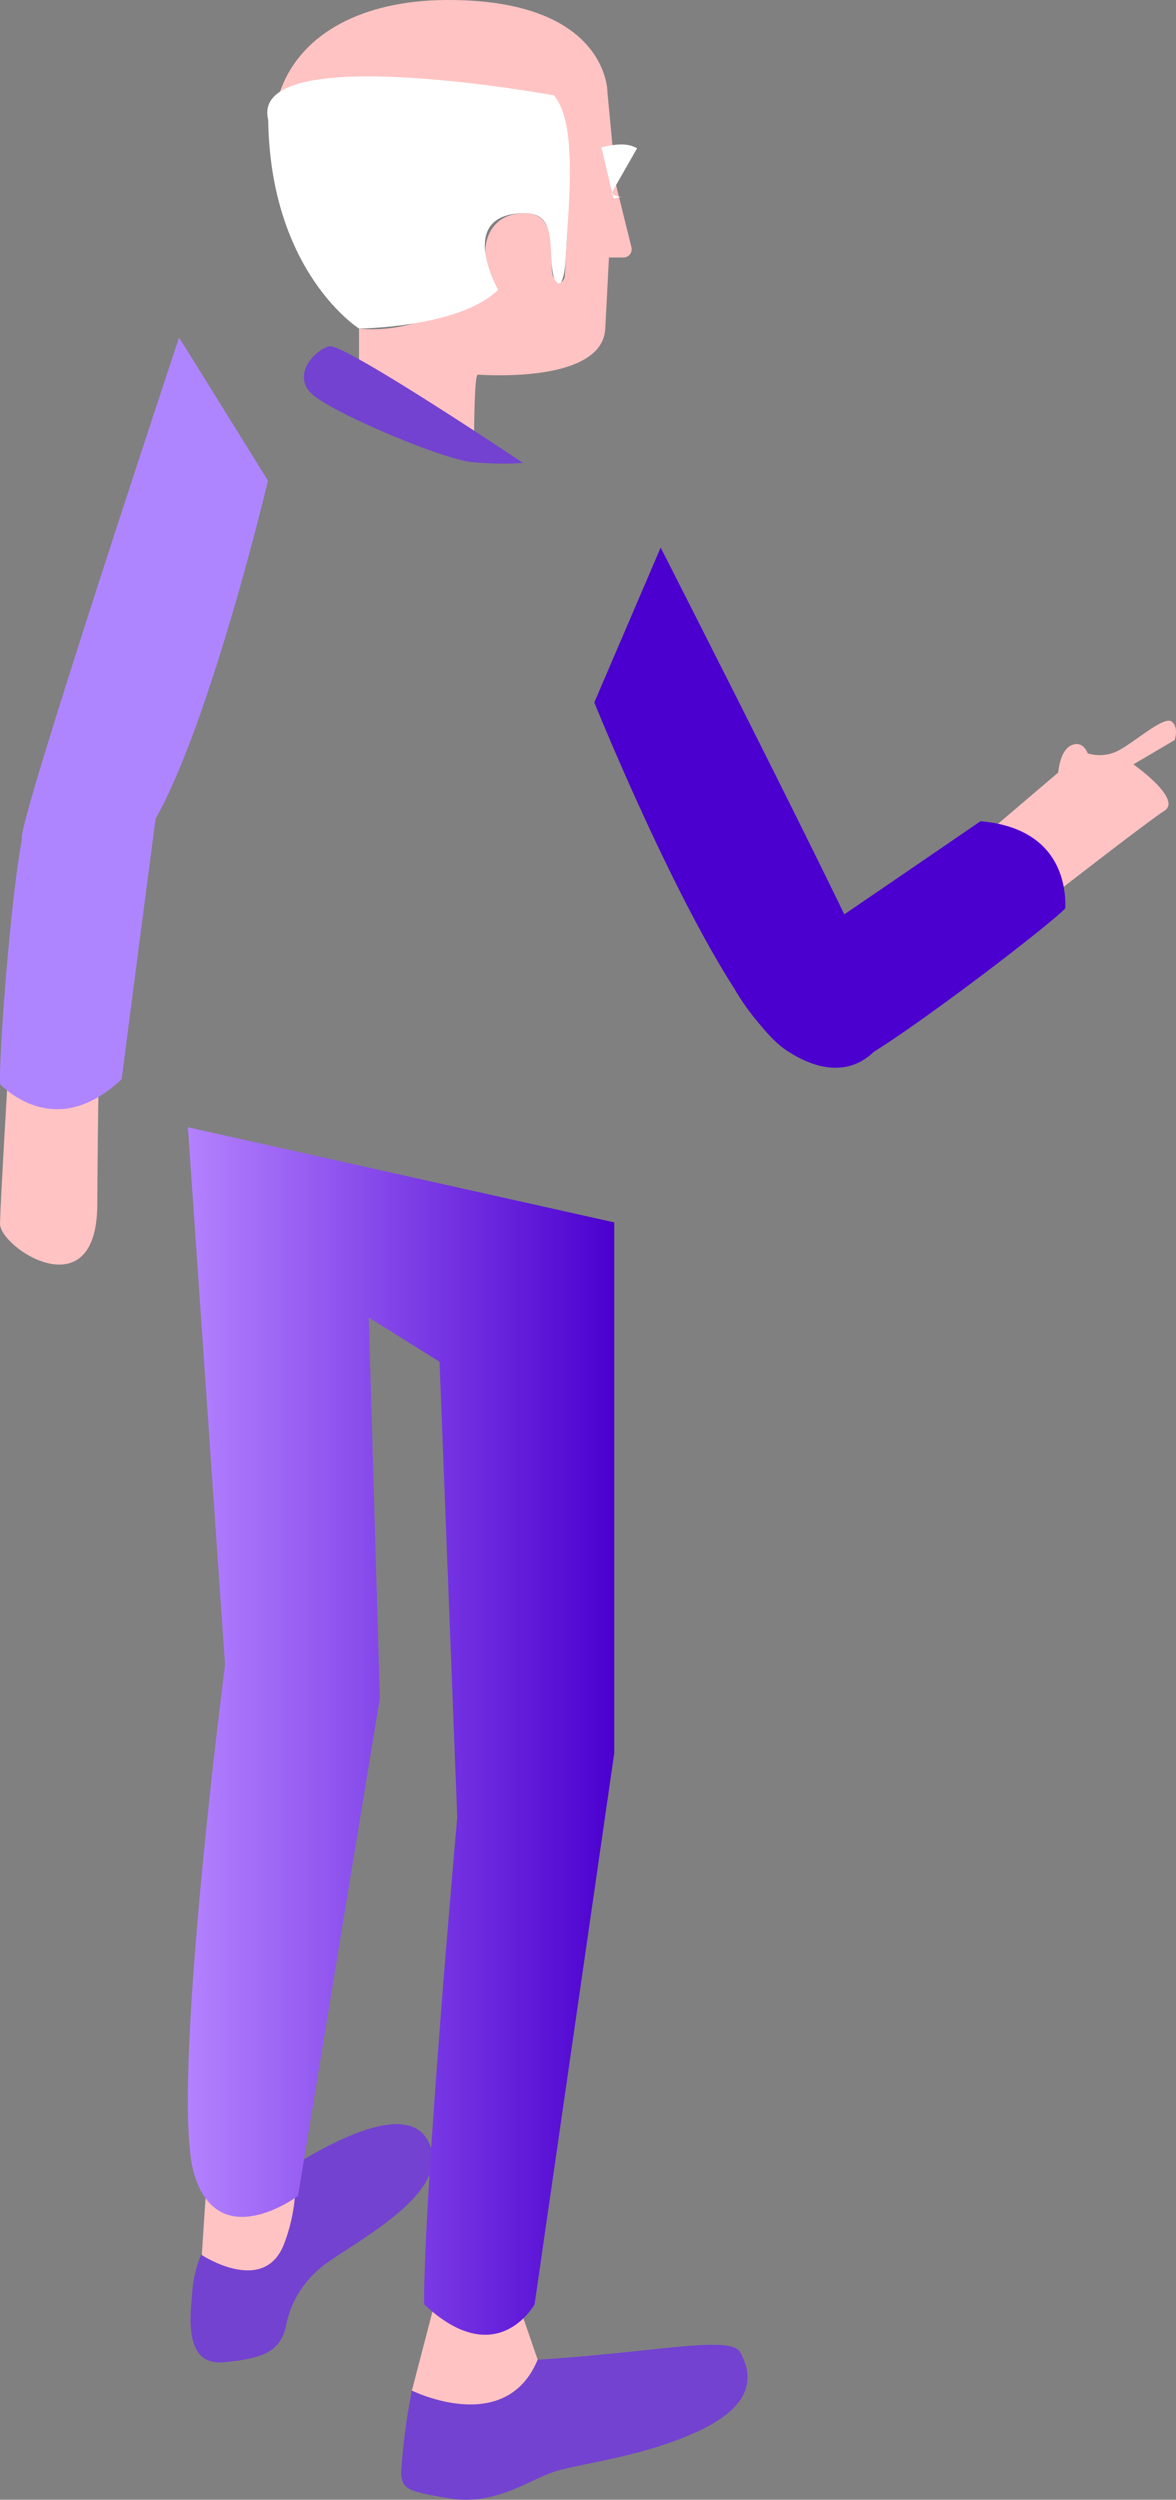 <svg xmlns="http://www.w3.org/2000/svg" xmlns:xlink="http://www.w3.org/1999/xlink" width="89.368" height="189.873" viewBox="0 0 89.368 189.873"><rect x="0" y="0" width="89.368" height="189.873" fill="#808080" stroke="none"/><defs><style>.a{fill:#4b00cf;}.b{fill:#af85ff;}.c{fill:#ffc3c3;}.d{fill:#fff;}.e{stroke:#fff;stroke-miterlimit:10;stroke-width:4px;fill:url(#a);}.f{fill:#7342d1;}.g{fill:url(#b);}</style><linearGradient id="a" y1="0.501" x2="1" y2="0.501" gradientUnits="objectBoundingBox"><stop offset="0" stop-color="#b482ff"/><stop offset="1" stop-color="#4b00cf"/></linearGradient><linearGradient id="b" x1="0" y1="0.5" x2="1" y2="0.5" xlink:href="#a"/></defs><path class="a" d="M167.614,283.5s17.589,34.45,17.533,35.794-2.576,5.938-7.954,2.409-14.621-26.44-14.621-26.44" transform="translate(-117.409 -241.907)"/><path class="b" d="M116.993,262.4s-12.209,36.7-11.951,38.024,3.44,5.483,8.226,1.185,10.478-28.337,10.478-28.337" transform="translate(-103.383 -236.763)"/><path class="c" d="M147.67,264.359s0-5.153.28-5.153,9.467.724,9.691-3.5.281-5.4.281-5.4h1.1a.626.626,0,0,0,.608-.777l-1.152-4.657-.672-7.115s-3.809-.056-4.061,0,1.009,2.954,1.149,4.257c.168,1.568-.337,9.8-.337,9.8s-.224.784-.812.056.756-5.042-2.381-4.93-3.557,3.641-1.863,5.826c-3.123,1.12-6.372,3.358-10.573,2.939v2.923Z" transform="translate(-111.645 -230.748)"/><path class="c" d="M155.7,235.5s.057-7.086-12.3-7-18.794,9.575-6.582,24.953" transform="translate(-109.537 -228.499)"/><path class="d" d="M151.489,237.614s-23.222-4.261-21.71,1.872c.168,11.6,6.9,15.837,6.9,15.837s7.619-.054,10.573-2.939c0,0-3.239-5.674,1.863-5.826,2.829-.084,1.82,2.885,2.381,4.93,0,0,.743,1.751.923-1.993S153.306,239.739,151.489,237.614Z" transform="translate(-109.397 -230.37)"/><path class="e" d="M163.894,245.817c1.065-.252,1.261-.14,1.261-.14" transform="translate(-117.731 -232.681)"/><path class="c" d="M146.34,457.375l-2.1,8.067s4.537,4.621,10.167-.588l-3.193-9.243" transform="translate(-112.939 -283.865)"/><path class="f" d="M143.969,467.49s7.123,3.535,9.559-2.346c8.949-.547,14.682-1.9,15.4-.553s1.47,3.739-2.983,5.881-9.537,2.563-11.428,3.277-4.411,2.479-7.688,1.932-3.537-.714-3.68-1.848A46.56,46.56,0,0,1,143.969,467.49Z" transform="translate(-112.669 -285.913)"/><path class="f" d="M122.811,451.75a9.079,9.079,0,0,0-.672,2.689c-.042,1.218-.924,5.8,2.353,5.5s4.285-.924,4.747-2.689a7.454,7.454,0,0,1,2.479-4.339c1.723-1.668,10.8-5.786,8.234-9.945S126,447.633,126,447.633" transform="translate(-107.518 -280.511)"/><path class="c" d="M123.548,445.973l-.42,6.386s4.664,3.066,6.218-.756a13.074,13.074,0,0,0,.63-7.436" transform="translate(-107.793 -281.075)"/><path class="g" d="M154.128,348.948V389.28l-6.05,41.844s-2.856,5.21-8.4,0c0-8.906,2.521-36.971,2.521-36.971l-1.345-34.617-5.377-3.361.84,28.9L130.1,422.889s-6.05,4.537-7.9-1.68,2.353-38.651,2.353-38.651l-2.822-40.836Z" transform="translate(-107.452 -256.101)"/><path class="g" d="M119.9,261.874c2.883-3.061,34.645,14.053,36.492,16.265,1.942,2.325-5.042,9.41-4.2,25.544s2.857,29.576,2.857,29.576-3.025,3.865-7.562,4.033-13.108-3.361-21.846-8.57-8.57-5.546-9.075-7.73,4.034-11.428,3.529-18.821S114.35,271.62,119.9,261.874Z" transform="translate(-106.182 -236.546)"/><path class="c" d="M103.438,335.953s-.547,9.159-.588,11.008,7.352,6.68,7.394-1.428.168-12.31.168-12.31" transform="translate(-102.849 -254.029)"/><path class="b" d="M105.027,309.444c-1.082,1.919-2.366,19.092-2.154,20.512,1.022.959,4.626,3.9,9.221-.4,1.044-8.153,2.927-22.433,2.927-22.433S107.92,305.433,105.027,309.444Z" transform="translate(-102.849 -247.579)"/><path class="c" d="M201.709,309.642l5.66-4.818s.11-1.68,1.006-2.072,1.233.616,1.233.616a3.1,3.1,0,0,0,2.464-.281c1.289-.728,3.361-2.576,3.921-2.129s.224,1.4.224,1.4l-3.137,1.849s3.753,2.632,2.353,3.528-9.522,7.226-9.522,7.226" transform="translate(-126.95 -246.147)"/><path class="a" d="M185.066,329.642c2.152-.47,15.82-10.947,16.739-12.051.035-1.4-.169-6.05-6.442-6.61-6.778,4.65-18.686,12.754-18.686,12.754S180.148,330.155,185.066,329.642Z" transform="translate(-120.847 -248.607)"/><path class="f" d="M134.144,267.027c-1.825-1.472.073-3.493,1.176-3.749s14.728,8.867,14.728,8.867a25.132,25.132,0,0,1-3.883-.07C143.958,271.872,135.969,268.5,134.144,267.027Z" transform="translate(-110.293 -236.976)"/></svg>